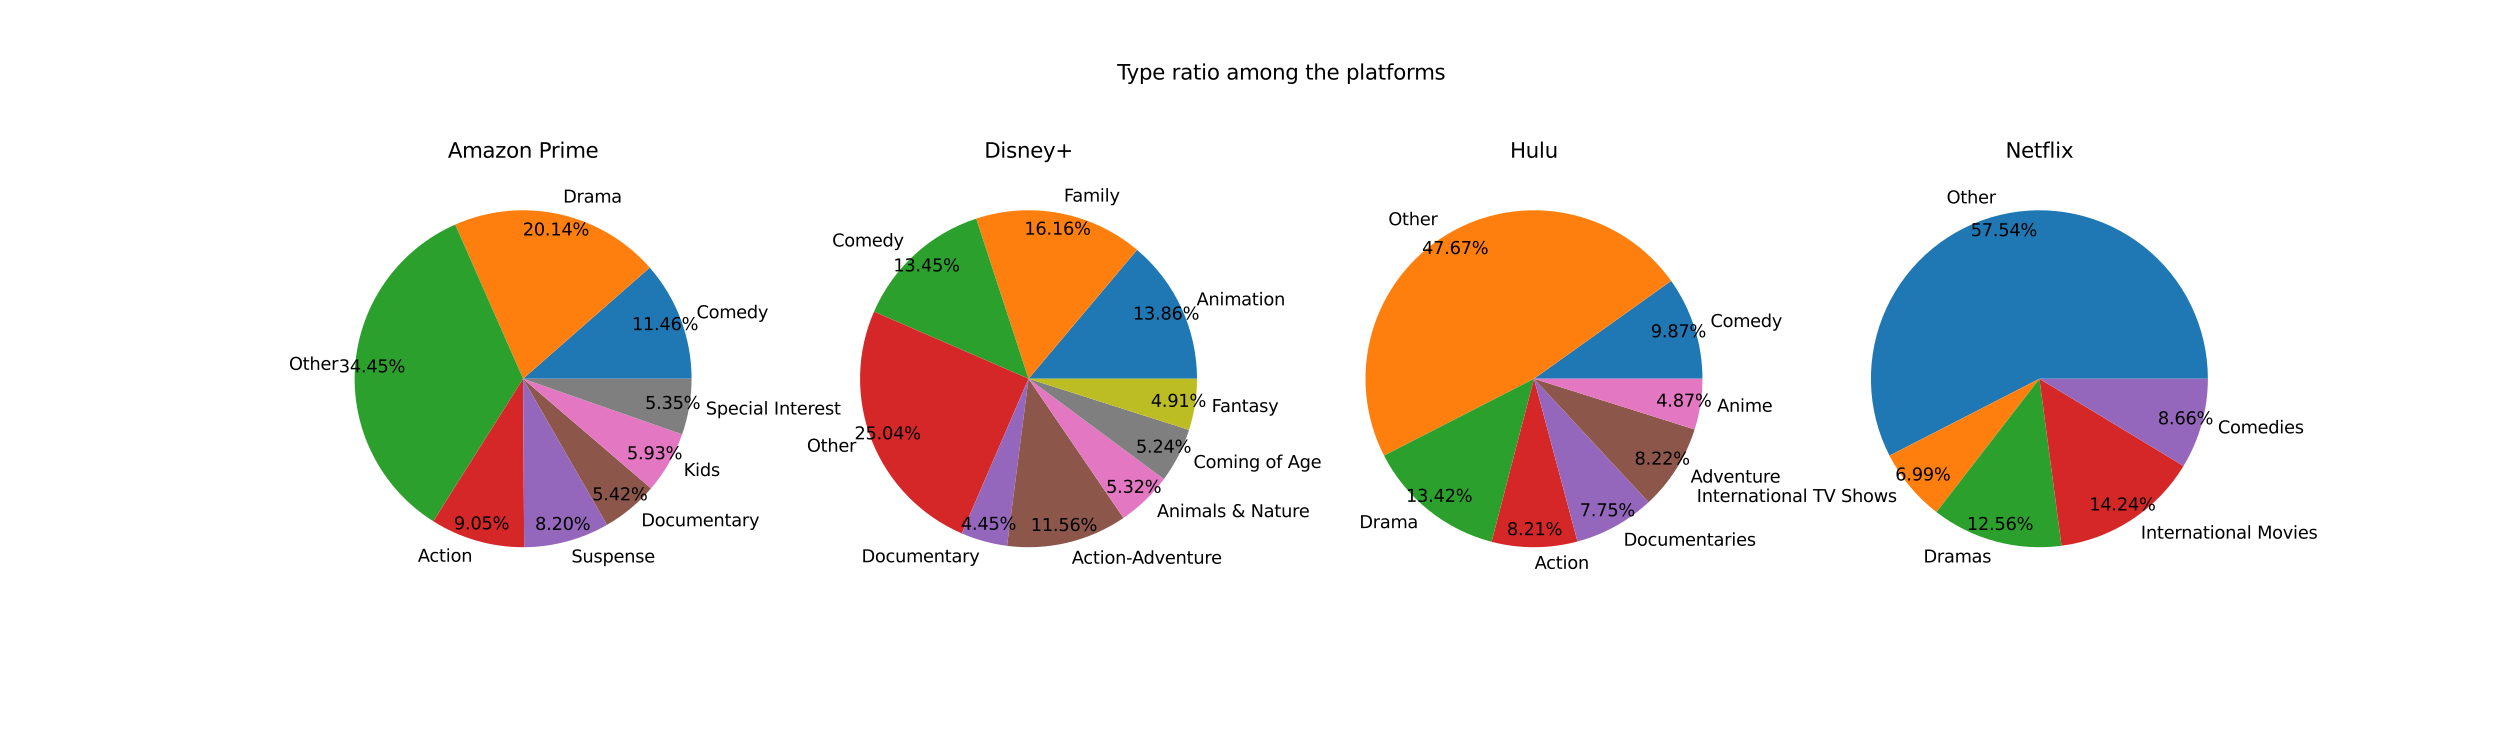 <?xml version="1.0" encoding="utf-8" standalone="no"?>
<!DOCTYPE svg PUBLIC "-//W3C//DTD SVG 1.1//EN"
  "http://www.w3.org/Graphics/SVG/1.1/DTD/svg11.dtd">
<svg height="432pt" version="1.1" viewBox="0 0 1440 432" width="1440pt" xmlns="http://www.w3.org/2000/svg" xmlns:xlink="http://www.w3.org/1999/xlink">
 <defs>
  <style type="text/css">*{stroke-linecap:butt;stroke-linejoin:round;}</style>
 </defs>
 <g id="figure_1">
  <g id="patch_1">
   <path d="M 0 432 
L 1440 432 
L 1440 0 
L 0 0 
z
" style="fill:#ffffff;"/>
  </g>
  <g id="axes_1">
   <g id="text_1">
    <!-- Type ratio among the platforms -->
    <g transform="translate(643.489 45.84)scale(0.12 -0.12)">
     <defs>
      <path d="M -19 4666 
L 3928 4666 
L 3928 4134 
L 2272 4134 
L 2272 0 
L 1638 0 
L 1638 4134 
L -19 4134 
L -19 4666 
z
" id="DejaVuSans-54" transform="scale(0.016)"/>
      <path d="M 2059 -325 
Q 1816 -950 1584 -1140 
Q 1353 -1331 966 -1331 
L 506 -1331 
L 506 -850 
L 844 -850 
Q 1081 -850 1212 -737 
Q 1344 -625 1503 -206 
L 1606 56 
L 191 3500 
L 800 3500 
L 1894 763 
L 2988 3500 
L 3597 3500 
L 2059 -325 
z
" id="DejaVuSans-79" transform="scale(0.016)"/>
      <path d="M 1159 525 
L 1159 -1331 
L 581 -1331 
L 581 3500 
L 1159 3500 
L 1159 2969 
Q 1341 3281 1617 3432 
Q 1894 3584 2278 3584 
Q 2916 3584 3314 3078 
Q 3713 2572 3713 1747 
Q 3713 922 3314 415 
Q 2916 -91 2278 -91 
Q 1894 -91 1617 61 
Q 1341 213 1159 525 
z
M 3116 1747 
Q 3116 2381 2855 2742 
Q 2594 3103 2138 3103 
Q 1681 3103 1420 2742 
Q 1159 2381 1159 1747 
Q 1159 1113 1420 752 
Q 1681 391 2138 391 
Q 2594 391 2855 752 
Q 3116 1113 3116 1747 
z
" id="DejaVuSans-70" transform="scale(0.016)"/>
      <path d="M 3597 1894 
L 3597 1613 
L 953 1613 
Q 991 1019 1311 708 
Q 1631 397 2203 397 
Q 2534 397 2845 478 
Q 3156 559 3463 722 
L 3463 178 
Q 3153 47 2828 -22 
Q 2503 -91 2169 -91 
Q 1331 -91 842 396 
Q 353 884 353 1716 
Q 353 2575 817 3079 
Q 1281 3584 2069 3584 
Q 2775 3584 3186 3129 
Q 3597 2675 3597 1894 
z
M 3022 2063 
Q 3016 2534 2758 2815 
Q 2500 3097 2075 3097 
Q 1594 3097 1305 2825 
Q 1016 2553 972 2059 
L 3022 2063 
z
" id="DejaVuSans-65" transform="scale(0.016)"/>
      <path id="DejaVuSans-20" transform="scale(0.016)"/>
      <path d="M 2631 2963 
Q 2534 3019 2420 3045 
Q 2306 3072 2169 3072 
Q 1681 3072 1420 2755 
Q 1159 2438 1159 1844 
L 1159 0 
L 581 0 
L 581 3500 
L 1159 3500 
L 1159 2956 
Q 1341 3275 1631 3429 
Q 1922 3584 2338 3584 
Q 2397 3584 2469 3576 
Q 2541 3569 2628 3553 
L 2631 2963 
z
" id="DejaVuSans-72" transform="scale(0.016)"/>
      <path d="M 2194 1759 
Q 1497 1759 1228 1600 
Q 959 1441 959 1056 
Q 959 750 1161 570 
Q 1363 391 1709 391 
Q 2188 391 2477 730 
Q 2766 1069 2766 1631 
L 2766 1759 
L 2194 1759 
z
M 3341 1997 
L 3341 0 
L 2766 0 
L 2766 531 
Q 2569 213 2275 61 
Q 1981 -91 1556 -91 
Q 1019 -91 701 211 
Q 384 513 384 1019 
Q 384 1609 779 1909 
Q 1175 2209 1959 2209 
L 2766 2209 
L 2766 2266 
Q 2766 2663 2505 2880 
Q 2244 3097 1772 3097 
Q 1472 3097 1187 3025 
Q 903 2953 641 2809 
L 641 3341 
Q 956 3463 1253 3523 
Q 1550 3584 1831 3584 
Q 2591 3584 2966 3190 
Q 3341 2797 3341 1997 
z
" id="DejaVuSans-61" transform="scale(0.016)"/>
      <path d="M 1172 4494 
L 1172 3500 
L 2356 3500 
L 2356 3053 
L 1172 3053 
L 1172 1153 
Q 1172 725 1289 603 
Q 1406 481 1766 481 
L 2356 481 
L 2356 0 
L 1766 0 
Q 1100 0 847 248 
Q 594 497 594 1153 
L 594 3053 
L 172 3053 
L 172 3500 
L 594 3500 
L 594 4494 
L 1172 4494 
z
" id="DejaVuSans-74" transform="scale(0.016)"/>
      <path d="M 603 3500 
L 1178 3500 
L 1178 0 
L 603 0 
L 603 3500 
z
M 603 4863 
L 1178 4863 
L 1178 4134 
L 603 4134 
L 603 4863 
z
" id="DejaVuSans-69" transform="scale(0.016)"/>
      <path d="M 1959 3097 
Q 1497 3097 1228 2736 
Q 959 2375 959 1747 
Q 959 1119 1226 758 
Q 1494 397 1959 397 
Q 2419 397 2687 759 
Q 2956 1122 2956 1747 
Q 2956 2369 2687 2733 
Q 2419 3097 1959 3097 
z
M 1959 3584 
Q 2709 3584 3137 3096 
Q 3566 2609 3566 1747 
Q 3566 888 3137 398 
Q 2709 -91 1959 -91 
Q 1206 -91 779 398 
Q 353 888 353 1747 
Q 353 2609 779 3096 
Q 1206 3584 1959 3584 
z
" id="DejaVuSans-6f" transform="scale(0.016)"/>
      <path d="M 3328 2828 
Q 3544 3216 3844 3400 
Q 4144 3584 4550 3584 
Q 5097 3584 5394 3201 
Q 5691 2819 5691 2113 
L 5691 0 
L 5113 0 
L 5113 2094 
Q 5113 2597 4934 2840 
Q 4756 3084 4391 3084 
Q 3944 3084 3684 2787 
Q 3425 2491 3425 1978 
L 3425 0 
L 2847 0 
L 2847 2094 
Q 2847 2600 2669 2842 
Q 2491 3084 2119 3084 
Q 1678 3084 1418 2786 
Q 1159 2488 1159 1978 
L 1159 0 
L 581 0 
L 581 3500 
L 1159 3500 
L 1159 2956 
Q 1356 3278 1631 3431 
Q 1906 3584 2284 3584 
Q 2666 3584 2933 3390 
Q 3200 3197 3328 2828 
z
" id="DejaVuSans-6d" transform="scale(0.016)"/>
      <path d="M 3513 2113 
L 3513 0 
L 2938 0 
L 2938 2094 
Q 2938 2591 2744 2837 
Q 2550 3084 2163 3084 
Q 1697 3084 1428 2787 
Q 1159 2491 1159 1978 
L 1159 0 
L 581 0 
L 581 3500 
L 1159 3500 
L 1159 2956 
Q 1366 3272 1645 3428 
Q 1925 3584 2291 3584 
Q 2894 3584 3203 3211 
Q 3513 2838 3513 2113 
z
" id="DejaVuSans-6e" transform="scale(0.016)"/>
      <path d="M 2906 1791 
Q 2906 2416 2648 2759 
Q 2391 3103 1925 3103 
Q 1463 3103 1205 2759 
Q 947 2416 947 1791 
Q 947 1169 1205 825 
Q 1463 481 1925 481 
Q 2391 481 2648 825 
Q 2906 1169 2906 1791 
z
M 3481 434 
Q 3481 -459 3084 -895 
Q 2688 -1331 1869 -1331 
Q 1566 -1331 1297 -1286 
Q 1028 -1241 775 -1147 
L 775 -588 
Q 1028 -725 1275 -790 
Q 1522 -856 1778 -856 
Q 2344 -856 2625 -561 
Q 2906 -266 2906 331 
L 2906 616 
Q 2728 306 2450 153 
Q 2172 0 1784 0 
Q 1141 0 747 490 
Q 353 981 353 1791 
Q 353 2603 747 3093 
Q 1141 3584 1784 3584 
Q 2172 3584 2450 3431 
Q 2728 3278 2906 2969 
L 2906 3500 
L 3481 3500 
L 3481 434 
z
" id="DejaVuSans-67" transform="scale(0.016)"/>
      <path d="M 3513 2113 
L 3513 0 
L 2938 0 
L 2938 2094 
Q 2938 2591 2744 2837 
Q 2550 3084 2163 3084 
Q 1697 3084 1428 2787 
Q 1159 2491 1159 1978 
L 1159 0 
L 581 0 
L 581 4863 
L 1159 4863 
L 1159 2956 
Q 1366 3272 1645 3428 
Q 1925 3584 2291 3584 
Q 2894 3584 3203 3211 
Q 3513 2838 3513 2113 
z
" id="DejaVuSans-68" transform="scale(0.016)"/>
      <path d="M 603 4863 
L 1178 4863 
L 1178 0 
L 603 0 
L 603 4863 
z
" id="DejaVuSans-6c" transform="scale(0.016)"/>
      <path d="M 2375 4863 
L 2375 4384 
L 1825 4384 
Q 1516 4384 1395 4259 
Q 1275 4134 1275 3809 
L 1275 3500 
L 2222 3500 
L 2222 3053 
L 1275 3053 
L 1275 0 
L 697 0 
L 697 3053 
L 147 3053 
L 147 3500 
L 697 3500 
L 697 3744 
Q 697 4328 969 4595 
Q 1241 4863 1831 4863 
L 2375 4863 
z
" id="DejaVuSans-66" transform="scale(0.016)"/>
      <path d="M 2834 3397 
L 2834 2853 
Q 2591 2978 2328 3040 
Q 2066 3103 1784 3103 
Q 1356 3103 1142 2972 
Q 928 2841 928 2578 
Q 928 2378 1081 2264 
Q 1234 2150 1697 2047 
L 1894 2003 
Q 2506 1872 2764 1633 
Q 3022 1394 3022 966 
Q 3022 478 2636 193 
Q 2250 -91 1575 -91 
Q 1294 -91 989 -36 
Q 684 19 347 128 
L 347 722 
Q 666 556 975 473 
Q 1284 391 1588 391 
Q 1994 391 2212 530 
Q 2431 669 2431 922 
Q 2431 1156 2273 1281 
Q 2116 1406 1581 1522 
L 1381 1569 
Q 847 1681 609 1914 
Q 372 2147 372 2553 
Q 372 3047 722 3315 
Q 1072 3584 1716 3584 
Q 2034 3584 2315 3537 
Q 2597 3491 2834 3397 
z
" id="DejaVuSans-73" transform="scale(0.016)"/>
     </defs>
     <use xlink:href="#DejaVuSans-54"/>
     <use x="45.459" xlink:href="#DejaVuSans-79"/>
     <use x="104.639" xlink:href="#DejaVuSans-70"/>
     <use x="168.115" xlink:href="#DejaVuSans-65"/>
     <use x="229.639" xlink:href="#DejaVuSans-20"/>
     <use x="261.426" xlink:href="#DejaVuSans-72"/>
     <use x="302.539" xlink:href="#DejaVuSans-61"/>
     <use x="363.818" xlink:href="#DejaVuSans-74"/>
     <use x="403.027" xlink:href="#DejaVuSans-69"/>
     <use x="430.811" xlink:href="#DejaVuSans-6f"/>
     <use x="491.992" xlink:href="#DejaVuSans-20"/>
     <use x="523.779" xlink:href="#DejaVuSans-61"/>
     <use x="585.059" xlink:href="#DejaVuSans-6d"/>
     <use x="682.471" xlink:href="#DejaVuSans-6f"/>
     <use x="743.652" xlink:href="#DejaVuSans-6e"/>
     <use x="807.031" xlink:href="#DejaVuSans-67"/>
     <use x="870.508" xlink:href="#DejaVuSans-20"/>
     <use x="902.295" xlink:href="#DejaVuSans-74"/>
     <use x="941.504" xlink:href="#DejaVuSans-68"/>
     <use x="1004.883" xlink:href="#DejaVuSans-65"/>
     <use x="1066.406" xlink:href="#DejaVuSans-20"/>
     <use x="1098.193" xlink:href="#DejaVuSans-70"/>
     <use x="1161.67" xlink:href="#DejaVuSans-6c"/>
     <use x="1189.453" xlink:href="#DejaVuSans-61"/>
     <use x="1250.732" xlink:href="#DejaVuSans-74"/>
     <use x="1289.941" xlink:href="#DejaVuSans-66"/>
     <use x="1325.146" xlink:href="#DejaVuSans-6f"/>
     <use x="1386.328" xlink:href="#DejaVuSans-72"/>
     <use x="1425.691" xlink:href="#DejaVuSans-6d"/>
     <use x="1523.104" xlink:href="#DejaVuSans-73"/>
    </g>
   </g>
  </g>
  <g id="axes_2">
   <g id="patch_2">
    <path d="M 398.348 218.16 
C 398.348 206.478 396.238 194.892 392.121 183.959 
C 388.005 173.027 381.947 162.927 374.241 154.147 
L 301.304 218.16 
L 398.348 218.16 
z
" style="fill:#1f77b4;"/>
   </g>
   <g id="patch_3">
    <path d="M 374.241 154.147 
C 360.631 138.639 342.423 127.869 322.277 123.41 
C 302.13 118.951 281.078 121.031 262.194 129.347 
L 301.304 218.16 
L 374.241 154.147 
z
" style="fill:#ff7f0e;"/>
   </g>
   <g id="patch_4">
    <path d="M 262.194 129.347 
C 246.078 136.444 232.194 147.795 222.035 162.179 
C 211.877 176.563 205.823 193.445 204.525 211.006 
C 203.227 228.568 206.733 246.156 214.666 261.877 
C 222.599 277.599 234.663 290.868 249.561 300.258 
L 301.304 218.16 
L 262.194 129.347 
z
" style="fill:#2ca02c;"/>
   </g>
   <g id="patch_5">
    <path d="M 249.561 300.258 
C 257.355 305.17 265.808 308.947 274.667 311.476 
C 283.526 314.005 292.7 315.259 301.912 315.202 
L 301.304 218.16 
L 249.561 300.258 
z
" style="fill:#d62728;"/>
   </g>
   <g id="patch_6">
    <path d="M 301.912 315.202 
C 310.255 315.149 318.556 314.021 326.61 311.846 
C 334.664 309.67 342.404 306.465 349.639 302.31 
L 301.304 218.16 
L 301.912 315.202 
z
" style="fill:#9467bd;"/>
   </g>
   <g id="patch_7">
    <path d="M 349.639 302.31 
C 354.421 299.563 358.96 296.414 363.207 292.896 
C 367.455 289.378 371.394 285.504 374.983 281.317 
L 301.304 218.16 
L 349.639 302.31 
z
" style="fill:#8c564b;"/>
   </g>
   <g id="patch_8">
    <path d="M 374.983 281.317 
C 378.906 276.742 382.393 271.811 385.401 266.588 
C 388.408 261.365 390.922 255.874 392.911 250.185 
L 301.304 218.16 
L 374.983 281.317 
z
" style="fill:#e377c2;"/>
   </g>
   <g id="patch_9">
    <path d="M 392.911 250.185 
C 394.707 245.047 396.068 239.768 396.979 234.402 
C 397.89 229.036 398.348 223.603 398.348 218.16 
L 301.304 218.16 
L 392.911 250.185 
z
" style="fill:#7f7f7f;"/>
   </g>
   <g id="matplotlib.axis_1"/>
   <g id="matplotlib.axis_2"/>
   <g id="text_2">
    <!-- Comedy -->
    <g transform="translate(401.203 183.299)scale(0.1 -0.1)">
     <defs>
      <path d="M 4122 4306 
L 4122 3641 
Q 3803 3938 3442 4084 
Q 3081 4231 2675 4231 
Q 1875 4231 1450 3742 
Q 1025 3253 1025 2328 
Q 1025 1406 1450 917 
Q 1875 428 2675 428 
Q 3081 428 3442 575 
Q 3803 722 4122 1019 
L 4122 359 
Q 3791 134 3420 21 
Q 3050 -91 2638 -91 
Q 1578 -91 968 557 
Q 359 1206 359 2328 
Q 359 3453 968 4101 
Q 1578 4750 2638 4750 
Q 3056 4750 3426 4639 
Q 3797 4528 4122 4306 
z
" id="DejaVuSans-43" transform="scale(0.016)"/>
      <path d="M 2906 2969 
L 2906 4863 
L 3481 4863 
L 3481 0 
L 2906 0 
L 2906 525 
Q 2725 213 2448 61 
Q 2172 -91 1784 -91 
Q 1150 -91 751 415 
Q 353 922 353 1747 
Q 353 2572 751 3078 
Q 1150 3584 1784 3584 
Q 2172 3584 2448 3432 
Q 2725 3281 2906 2969 
z
M 947 1747 
Q 947 1113 1208 752 
Q 1469 391 1925 391 
Q 2381 391 2643 752 
Q 2906 1113 2906 1747 
Q 2906 2381 2643 2742 
Q 2381 3103 1925 3103 
Q 1469 3103 1208 2742 
Q 947 2381 947 1747 
z
" id="DejaVuSans-64" transform="scale(0.016)"/>
     </defs>
     <use xlink:href="#DejaVuSans-43"/>
     <use x="69.824" xlink:href="#DejaVuSans-6f"/>
     <use x="131.006" xlink:href="#DejaVuSans-6d"/>
     <use x="228.418" xlink:href="#DejaVuSans-65"/>
     <use x="289.941" xlink:href="#DejaVuSans-64"/>
     <use x="353.418" xlink:href="#DejaVuSans-79"/>
    </g>
   </g>
   <g id="text_3">
    <!-- 11.46% -->
    <g transform="translate(363.975 190.139)scale(0.1 -0.1)">
     <defs>
      <path d="M 794 531 
L 1825 531 
L 1825 4091 
L 703 3866 
L 703 4441 
L 1819 4666 
L 2450 4666 
L 2450 531 
L 3481 531 
L 3481 0 
L 794 0 
L 794 531 
z
" id="DejaVuSans-31" transform="scale(0.016)"/>
      <path d="M 684 794 
L 1344 794 
L 1344 0 
L 684 0 
L 684 794 
z
" id="DejaVuSans-2e" transform="scale(0.016)"/>
      <path d="M 2419 4116 
L 825 1625 
L 2419 1625 
L 2419 4116 
z
M 2253 4666 
L 3047 4666 
L 3047 1625 
L 3713 1625 
L 3713 1100 
L 3047 1100 
L 3047 0 
L 2419 0 
L 2419 1100 
L 313 1100 
L 313 1709 
L 2253 4666 
z
" id="DejaVuSans-34" transform="scale(0.016)"/>
      <path d="M 2113 2584 
Q 1688 2584 1439 2293 
Q 1191 2003 1191 1497 
Q 1191 994 1439 701 
Q 1688 409 2113 409 
Q 2538 409 2786 701 
Q 3034 994 3034 1497 
Q 3034 2003 2786 2293 
Q 2538 2584 2113 2584 
z
M 3366 4563 
L 3366 3988 
Q 3128 4100 2886 4159 
Q 2644 4219 2406 4219 
Q 1781 4219 1451 3797 
Q 1122 3375 1075 2522 
Q 1259 2794 1537 2939 
Q 1816 3084 2150 3084 
Q 2853 3084 3261 2657 
Q 3669 2231 3669 1497 
Q 3669 778 3244 343 
Q 2819 -91 2113 -91 
Q 1303 -91 875 529 
Q 447 1150 447 2328 
Q 447 3434 972 4092 
Q 1497 4750 2381 4750 
Q 2619 4750 2861 4703 
Q 3103 4656 3366 4563 
z
" id="DejaVuSans-36" transform="scale(0.016)"/>
      <path d="M 4653 2053 
Q 4381 2053 4226 1822 
Q 4072 1591 4072 1178 
Q 4072 772 4226 539 
Q 4381 306 4653 306 
Q 4919 306 5073 539 
Q 5228 772 5228 1178 
Q 5228 1588 5073 1820 
Q 4919 2053 4653 2053 
z
M 4653 2450 
Q 5147 2450 5437 2106 
Q 5728 1763 5728 1178 
Q 5728 594 5436 251 
Q 5144 -91 4653 -91 
Q 4153 -91 3862 251 
Q 3572 594 3572 1178 
Q 3572 1766 3864 2108 
Q 4156 2450 4653 2450 
z
M 1428 4353 
Q 1159 4353 1004 4120 
Q 850 3888 850 3481 
Q 850 3069 1003 2837 
Q 1156 2606 1428 2606 
Q 1700 2606 1854 2837 
Q 2009 3069 2009 3481 
Q 2009 3884 1853 4118 
Q 1697 4353 1428 4353 
z
M 4250 4750 
L 4750 4750 
L 1831 -91 
L 1331 -91 
L 4250 4750 
z
M 1428 4750 
Q 1922 4750 2215 4408 
Q 2509 4066 2509 3481 
Q 2509 2891 2217 2550 
Q 1925 2209 1428 2209 
Q 931 2209 642 2551 
Q 353 2894 353 3481 
Q 353 4063 643 4406 
Q 934 4750 1428 4750 
z
" id="DejaVuSans-25" transform="scale(0.016)"/>
     </defs>
     <use xlink:href="#DejaVuSans-31"/>
     <use x="63.623" xlink:href="#DejaVuSans-31"/>
     <use x="127.246" xlink:href="#DejaVuSans-2e"/>
     <use x="159.033" xlink:href="#DejaVuSans-34"/>
     <use x="222.656" xlink:href="#DejaVuSans-36"/>
     <use x="286.279" xlink:href="#DejaVuSans-25"/>
    </g>
   </g>
   <g id="text_4">
    <!-- Drama -->
    <g transform="translate(324.374 116.694)scale(0.1 -0.1)">
     <defs>
      <path d="M 1259 4147 
L 1259 519 
L 2022 519 
Q 2988 519 3436 956 
Q 3884 1394 3884 2338 
Q 3884 3275 3436 3711 
Q 2988 4147 2022 4147 
L 1259 4147 
z
M 628 4666 
L 1925 4666 
Q 3281 4666 3915 4102 
Q 4550 3538 4550 2338 
Q 4550 1131 3912 565 
Q 3275 0 1925 0 
L 628 0 
L 628 4666 
z
" id="DejaVuSans-44" transform="scale(0.016)"/>
     </defs>
     <use xlink:href="#DejaVuSans-44"/>
     <use x="77.002" xlink:href="#DejaVuSans-72"/>
     <use x="118.115" xlink:href="#DejaVuSans-61"/>
     <use x="179.395" xlink:href="#DejaVuSans-6d"/>
     <use x="276.807" xlink:href="#DejaVuSans-61"/>
    </g>
   </g>
   <g id="text_5">
    <!-- 20.14% -->
    <g transform="translate(301.114 135.644)scale(0.1 -0.1)">
     <defs>
      <path d="M 1228 531 
L 3431 531 
L 3431 0 
L 469 0 
L 469 531 
Q 828 903 1448 1529 
Q 2069 2156 2228 2338 
Q 2531 2678 2651 2914 
Q 2772 3150 2772 3378 
Q 2772 3750 2511 3984 
Q 2250 4219 1831 4219 
Q 1534 4219 1204 4116 
Q 875 4013 500 3803 
L 500 4441 
Q 881 4594 1212 4672 
Q 1544 4750 1819 4750 
Q 2544 4750 2975 4387 
Q 3406 4025 3406 3419 
Q 3406 3131 3298 2873 
Q 3191 2616 2906 2266 
Q 2828 2175 2409 1742 
Q 1991 1309 1228 531 
z
" id="DejaVuSans-32" transform="scale(0.016)"/>
      <path d="M 2034 4250 
Q 1547 4250 1301 3770 
Q 1056 3291 1056 2328 
Q 1056 1369 1301 889 
Q 1547 409 2034 409 
Q 2525 409 2770 889 
Q 3016 1369 3016 2328 
Q 3016 3291 2770 3770 
Q 2525 4250 2034 4250 
z
M 2034 4750 
Q 2819 4750 3233 4129 
Q 3647 3509 3647 2328 
Q 3647 1150 3233 529 
Q 2819 -91 2034 -91 
Q 1250 -91 836 529 
Q 422 1150 422 2328 
Q 422 3509 836 4129 
Q 1250 4750 2034 4750 
z
" id="DejaVuSans-30" transform="scale(0.016)"/>
     </defs>
     <use xlink:href="#DejaVuSans-32"/>
     <use x="63.623" xlink:href="#DejaVuSans-30"/>
     <use x="127.246" xlink:href="#DejaVuSans-2e"/>
     <use x="159.033" xlink:href="#DejaVuSans-31"/>
     <use x="222.656" xlink:href="#DejaVuSans-34"/>
     <use x="286.279" xlink:href="#DejaVuSans-25"/>
    </g>
   </g>
   <g id="text_6">
    <!-- Other -->
    <g transform="translate(166.453 213.05)scale(0.1 -0.1)">
     <defs>
      <path d="M 2522 4238 
Q 1834 4238 1429 3725 
Q 1025 3213 1025 2328 
Q 1025 1447 1429 934 
Q 1834 422 2522 422 
Q 3209 422 3611 934 
Q 4013 1447 4013 2328 
Q 4013 3213 3611 3725 
Q 3209 4238 2522 4238 
z
M 2522 4750 
Q 3503 4750 4090 4092 
Q 4678 3434 4678 2328 
Q 4678 1225 4090 567 
Q 3503 -91 2522 -91 
Q 1538 -91 948 565 
Q 359 1222 359 2328 
Q 359 3434 948 4092 
Q 1538 4750 2522 4750 
z
" id="DejaVuSans-4f" transform="scale(0.016)"/>
     </defs>
     <use xlink:href="#DejaVuSans-4f"/>
     <use x="78.711" xlink:href="#DejaVuSans-74"/>
     <use x="117.92" xlink:href="#DejaVuSans-68"/>
     <use x="181.299" xlink:href="#DejaVuSans-65"/>
     <use x="242.822" xlink:href="#DejaVuSans-72"/>
    </g>
   </g>
   <g id="text_7">
    <!-- 34.45% -->
    <g transform="translate(195.138 214.481)scale(0.1 -0.1)">
     <defs>
      <path d="M 2597 2516 
Q 3050 2419 3304 2112 
Q 3559 1806 3559 1356 
Q 3559 666 3084 287 
Q 2609 -91 1734 -91 
Q 1441 -91 1130 -33 
Q 819 25 488 141 
L 488 750 
Q 750 597 1062 519 
Q 1375 441 1716 441 
Q 2309 441 2620 675 
Q 2931 909 2931 1356 
Q 2931 1769 2642 2001 
Q 2353 2234 1838 2234 
L 1294 2234 
L 1294 2753 
L 1863 2753 
Q 2328 2753 2575 2939 
Q 2822 3125 2822 3475 
Q 2822 3834 2567 4026 
Q 2313 4219 1838 4219 
Q 1578 4219 1281 4162 
Q 984 4106 628 3988 
L 628 4550 
Q 988 4650 1302 4700 
Q 1616 4750 1894 4750 
Q 2613 4750 3031 4423 
Q 3450 4097 3450 3541 
Q 3450 3153 3228 2886 
Q 3006 2619 2597 2516 
z
" id="DejaVuSans-33" transform="scale(0.016)"/>
      <path d="M 691 4666 
L 3169 4666 
L 3169 4134 
L 1269 4134 
L 1269 2991 
Q 1406 3038 1543 3061 
Q 1681 3084 1819 3084 
Q 2600 3084 3056 2656 
Q 3513 2228 3513 1497 
Q 3513 744 3044 326 
Q 2575 -91 1722 -91 
Q 1428 -91 1123 -41 
Q 819 9 494 109 
L 494 744 
Q 775 591 1075 516 
Q 1375 441 1709 441 
Q 2250 441 2565 725 
Q 2881 1009 2881 1497 
Q 2881 1984 2565 2268 
Q 2250 2553 1709 2553 
Q 1456 2553 1204 2497 
Q 953 2441 691 2322 
L 691 4666 
z
" id="DejaVuSans-35" transform="scale(0.016)"/>
     </defs>
     <use xlink:href="#DejaVuSans-33"/>
     <use x="63.623" xlink:href="#DejaVuSans-34"/>
     <use x="127.246" xlink:href="#DejaVuSans-2e"/>
     <use x="159.033" xlink:href="#DejaVuSans-34"/>
     <use x="222.656" xlink:href="#DejaVuSans-35"/>
     <use x="286.279" xlink:href="#DejaVuSans-25"/>
    </g>
   </g>
   <g id="text_8">
    <!-- Action -->
    <g transform="translate(240.685 323.567)scale(0.1 -0.1)">
     <defs>
      <path d="M 2188 4044 
L 1331 1722 
L 3047 1722 
L 2188 4044 
z
M 1831 4666 
L 2547 4666 
L 4325 0 
L 3669 0 
L 3244 1197 
L 1141 1197 
L 716 0 
L 50 0 
L 1831 4666 
z
" id="DejaVuSans-41" transform="scale(0.016)"/>
      <path d="M 3122 3366 
L 3122 2828 
Q 2878 2963 2633 3030 
Q 2388 3097 2138 3097 
Q 1578 3097 1268 2742 
Q 959 2388 959 1747 
Q 959 1106 1268 751 
Q 1578 397 2138 397 
Q 2388 397 2633 464 
Q 2878 531 3122 666 
L 3122 134 
Q 2881 22 2623 -34 
Q 2366 -91 2075 -91 
Q 1284 -91 818 406 
Q 353 903 353 1747 
Q 353 2603 823 3093 
Q 1294 3584 2113 3584 
Q 2378 3584 2631 3529 
Q 2884 3475 3122 3366 
z
" id="DejaVuSans-63" transform="scale(0.016)"/>
     </defs>
     <use xlink:href="#DejaVuSans-41"/>
     <use x="66.658" xlink:href="#DejaVuSans-63"/>
     <use x="121.639" xlink:href="#DejaVuSans-74"/>
     <use x="160.848" xlink:href="#DejaVuSans-69"/>
     <use x="188.631" xlink:href="#DejaVuSans-6f"/>
     <use x="249.812" xlink:href="#DejaVuSans-6e"/>
    </g>
   </g>
   <g id="text_9">
    <!-- 9.05% -->
    <g transform="translate(261.447 304.904)scale(0.1 -0.1)">
     <defs>
      <path d="M 703 97 
L 703 672 
Q 941 559 1184 500 
Q 1428 441 1663 441 
Q 2288 441 2617 861 
Q 2947 1281 2994 2138 
Q 2813 1869 2534 1725 
Q 2256 1581 1919 1581 
Q 1219 1581 811 2004 
Q 403 2428 403 3163 
Q 403 3881 828 4315 
Q 1253 4750 1959 4750 
Q 2769 4750 3195 4129 
Q 3622 3509 3622 2328 
Q 3622 1225 3098 567 
Q 2575 -91 1691 -91 
Q 1453 -91 1209 -44 
Q 966 3 703 97 
z
M 1959 2075 
Q 2384 2075 2632 2365 
Q 2881 2656 2881 3163 
Q 2881 3666 2632 3958 
Q 2384 4250 1959 4250 
Q 1534 4250 1286 3958 
Q 1038 3666 1038 3163 
Q 1038 2656 1286 2365 
Q 1534 2075 1959 2075 
z
" id="DejaVuSans-39" transform="scale(0.016)"/>
     </defs>
     <use xlink:href="#DejaVuSans-39"/>
     <use x="63.623" xlink:href="#DejaVuSans-2e"/>
     <use x="95.41" xlink:href="#DejaVuSans-30"/>
     <use x="159.033" xlink:href="#DejaVuSans-35"/>
     <use x="222.656" xlink:href="#DejaVuSans-25"/>
    </g>
   </g>
   <g id="text_10">
    <!-- Suspense -->
    <g transform="translate(329.141 323.974)scale(0.1 -0.1)">
     <defs>
      <path d="M 3425 4513 
L 3425 3897 
Q 3066 4069 2747 4153 
Q 2428 4238 2131 4238 
Q 1616 4238 1336 4038 
Q 1056 3838 1056 3469 
Q 1056 3159 1242 3001 
Q 1428 2844 1947 2747 
L 2328 2669 
Q 3034 2534 3370 2195 
Q 3706 1856 3706 1288 
Q 3706 609 3251 259 
Q 2797 -91 1919 -91 
Q 1588 -91 1214 -16 
Q 841 59 441 206 
L 441 856 
Q 825 641 1194 531 
Q 1563 422 1919 422 
Q 2459 422 2753 634 
Q 3047 847 3047 1241 
Q 3047 1584 2836 1778 
Q 2625 1972 2144 2069 
L 1759 2144 
Q 1053 2284 737 2584 
Q 422 2884 422 3419 
Q 422 4038 858 4394 
Q 1294 4750 2059 4750 
Q 2388 4750 2728 4690 
Q 3069 4631 3425 4513 
z
" id="DejaVuSans-53" transform="scale(0.016)"/>
      <path d="M 544 1381 
L 544 3500 
L 1119 3500 
L 1119 1403 
Q 1119 906 1312 657 
Q 1506 409 1894 409 
Q 2359 409 2629 706 
Q 2900 1003 2900 1516 
L 2900 3500 
L 3475 3500 
L 3475 0 
L 2900 0 
L 2900 538 
Q 2691 219 2414 64 
Q 2138 -91 1772 -91 
Q 1169 -91 856 284 
Q 544 659 544 1381 
z
M 1991 3584 
L 1991 3584 
z
" id="DejaVuSans-75" transform="scale(0.016)"/>
     </defs>
     <use xlink:href="#DejaVuSans-53"/>
     <use x="63.477" xlink:href="#DejaVuSans-75"/>
     <use x="126.855" xlink:href="#DejaVuSans-73"/>
     <use x="178.955" xlink:href="#DejaVuSans-70"/>
     <use x="242.432" xlink:href="#DejaVuSans-65"/>
     <use x="303.955" xlink:href="#DejaVuSans-6e"/>
     <use x="367.334" xlink:href="#DejaVuSans-73"/>
     <use x="419.434" xlink:href="#DejaVuSans-65"/>
    </g>
   </g>
   <g id="text_11">
    <!-- 8.20% -->
    <g transform="translate(308.196 305.237)scale(0.1 -0.1)">
     <defs>
      <path d="M 2034 2216 
Q 1584 2216 1326 1975 
Q 1069 1734 1069 1313 
Q 1069 891 1326 650 
Q 1584 409 2034 409 
Q 2484 409 2743 651 
Q 3003 894 3003 1313 
Q 3003 1734 2745 1975 
Q 2488 2216 2034 2216 
z
M 1403 2484 
Q 997 2584 770 2862 
Q 544 3141 544 3541 
Q 544 4100 942 4425 
Q 1341 4750 2034 4750 
Q 2731 4750 3128 4425 
Q 3525 4100 3525 3541 
Q 3525 3141 3298 2862 
Q 3072 2584 2669 2484 
Q 3125 2378 3379 2068 
Q 3634 1759 3634 1313 
Q 3634 634 3220 271 
Q 2806 -91 2034 -91 
Q 1263 -91 848 271 
Q 434 634 434 1313 
Q 434 1759 690 2068 
Q 947 2378 1403 2484 
z
M 1172 3481 
Q 1172 3119 1398 2916 
Q 1625 2713 2034 2713 
Q 2441 2713 2670 2916 
Q 2900 3119 2900 3481 
Q 2900 3844 2670 4047 
Q 2441 4250 2034 4250 
Q 1625 4250 1398 4047 
Q 1172 3844 1172 3481 
z
" id="DejaVuSans-38" transform="scale(0.016)"/>
     </defs>
     <use xlink:href="#DejaVuSans-38"/>
     <use x="63.623" xlink:href="#DejaVuSans-2e"/>
     <use x="95.41" xlink:href="#DejaVuSans-32"/>
     <use x="159.033" xlink:href="#DejaVuSans-30"/>
     <use x="222.656" xlink:href="#DejaVuSans-25"/>
    </g>
   </g>
   <g id="text_12">
    <!-- Documentary -->
    <g transform="translate(369.398 303.129)scale(0.1 -0.1)">
     <use xlink:href="#DejaVuSans-44"/>
     <use x="77.002" xlink:href="#DejaVuSans-6f"/>
     <use x="138.184" xlink:href="#DejaVuSans-63"/>
     <use x="193.164" xlink:href="#DejaVuSans-75"/>
     <use x="256.543" xlink:href="#DejaVuSans-6d"/>
     <use x="353.955" xlink:href="#DejaVuSans-65"/>
     <use x="415.479" xlink:href="#DejaVuSans-6e"/>
     <use x="478.857" xlink:href="#DejaVuSans-74"/>
     <use x="518.066" xlink:href="#DejaVuSans-61"/>
     <use x="579.346" xlink:href="#DejaVuSans-72"/>
     <use x="620.459" xlink:href="#DejaVuSans-79"/>
    </g>
   </g>
   <g id="text_13">
    <!-- 5.42% -->
    <g transform="translate(341.133 288.182)scale(0.1 -0.1)">
     <use xlink:href="#DejaVuSans-35"/>
     <use x="63.623" xlink:href="#DejaVuSans-2e"/>
     <use x="95.41" xlink:href="#DejaVuSans-34"/>
     <use x="159.033" xlink:href="#DejaVuSans-32"/>
     <use x="222.656" xlink:href="#DejaVuSans-25"/>
    </g>
   </g>
   <g id="text_14">
    <!-- Kids -->
    <g transform="translate(393.81 274.19)scale(0.1 -0.1)">
     <defs>
      <path d="M 628 4666 
L 1259 4666 
L 1259 2694 
L 3353 4666 
L 4166 4666 
L 1850 2491 
L 4331 0 
L 3500 0 
L 1259 2247 
L 1259 0 
L 628 0 
L 628 4666 
z
" id="DejaVuSans-4b" transform="scale(0.016)"/>
     </defs>
     <use xlink:href="#DejaVuSans-4b"/>
     <use x="65.576" xlink:href="#DejaVuSans-69"/>
     <use x="93.359" xlink:href="#DejaVuSans-64"/>
     <use x="156.836" xlink:href="#DejaVuSans-73"/>
    </g>
   </g>
   <g id="text_15">
    <!-- 5.93% -->
    <g transform="translate(361.107 264.505)scale(0.1 -0.1)">
     <use xlink:href="#DejaVuSans-35"/>
     <use x="63.623" xlink:href="#DejaVuSans-2e"/>
     <use x="95.41" xlink:href="#DejaVuSans-39"/>
     <use x="159.033" xlink:href="#DejaVuSans-33"/>
     <use x="222.656" xlink:href="#DejaVuSans-25"/>
    </g>
   </g>
   <g id="text_16">
    <!-- Special Interest -->
    <g transform="translate(406.547 238.785)scale(0.1 -0.1)">
     <defs>
      <path d="M 628 4666 
L 1259 4666 
L 1259 0 
L 628 0 
L 628 4666 
z
" id="DejaVuSans-49" transform="scale(0.016)"/>
     </defs>
     <use xlink:href="#DejaVuSans-53"/>
     <use x="63.477" xlink:href="#DejaVuSans-70"/>
     <use x="126.953" xlink:href="#DejaVuSans-65"/>
     <use x="188.477" xlink:href="#DejaVuSans-63"/>
     <use x="243.457" xlink:href="#DejaVuSans-69"/>
     <use x="271.24" xlink:href="#DejaVuSans-61"/>
     <use x="332.52" xlink:href="#DejaVuSans-6c"/>
     <use x="360.303" xlink:href="#DejaVuSans-20"/>
     <use x="392.09" xlink:href="#DejaVuSans-49"/>
     <use x="421.582" xlink:href="#DejaVuSans-6e"/>
     <use x="484.961" xlink:href="#DejaVuSans-74"/>
     <use x="524.17" xlink:href="#DejaVuSans-65"/>
     <use x="585.693" xlink:href="#DejaVuSans-72"/>
     <use x="624.557" xlink:href="#DejaVuSans-65"/>
     <use x="686.08" xlink:href="#DejaVuSans-73"/>
     <use x="738.18" xlink:href="#DejaVuSans-74"/>
    </g>
   </g>
   <g id="text_17">
    <!-- 5.35% -->
    <g transform="translate(371.528 235.537)scale(0.1 -0.1)">
     <use xlink:href="#DejaVuSans-35"/>
     <use x="63.623" xlink:href="#DejaVuSans-2e"/>
     <use x="95.41" xlink:href="#DejaVuSans-33"/>
     <use x="159.033" xlink:href="#DejaVuSans-35"/>
     <use x="222.656" xlink:href="#DejaVuSans-25"/>
    </g>
   </g>
   <g id="text_18">
    <!-- Amazon Prime -->
    <g transform="translate(257.967 90.856)scale(0.12 -0.12)">
     <defs>
      <path d="M 353 3500 
L 3084 3500 
L 3084 2975 
L 922 459 
L 3084 459 
L 3084 0 
L 275 0 
L 275 525 
L 2438 3041 
L 353 3041 
L 353 3500 
z
" id="DejaVuSans-7a" transform="scale(0.016)"/>
      <path d="M 1259 4147 
L 1259 2394 
L 2053 2394 
Q 2494 2394 2734 2622 
Q 2975 2850 2975 3272 
Q 2975 3691 2734 3919 
Q 2494 4147 2053 4147 
L 1259 4147 
z
M 628 4666 
L 2053 4666 
Q 2838 4666 3239 4311 
Q 3641 3956 3641 3272 
Q 3641 2581 3239 2228 
Q 2838 1875 2053 1875 
L 1259 1875 
L 1259 0 
L 628 0 
L 628 4666 
z
" id="DejaVuSans-50" transform="scale(0.016)"/>
     </defs>
     <use xlink:href="#DejaVuSans-41"/>
     <use x="68.408" xlink:href="#DejaVuSans-6d"/>
     <use x="165.82" xlink:href="#DejaVuSans-61"/>
     <use x="227.1" xlink:href="#DejaVuSans-7a"/>
     <use x="279.59" xlink:href="#DejaVuSans-6f"/>
     <use x="340.771" xlink:href="#DejaVuSans-6e"/>
     <use x="404.15" xlink:href="#DejaVuSans-20"/>
     <use x="435.938" xlink:href="#DejaVuSans-50"/>
     <use x="494.49" xlink:href="#DejaVuSans-72"/>
     <use x="535.604" xlink:href="#DejaVuSans-69"/>
     <use x="563.387" xlink:href="#DejaVuSans-6d"/>
     <use x="660.799" xlink:href="#DejaVuSans-65"/>
    </g>
   </g>
  </g>
  <g id="axes_3">
   <g id="patch_10">
    <path d="M 689.478 218.16 
C 689.478 204.018 686.387 190.045 680.421 177.222 
C 674.455 164.4 665.757 153.035 654.939 143.926 
L 592.435 218.16 
L 689.478 218.16 
z
" style="fill:#1f77b4;"/>
   </g>
   <g id="patch_11">
    <path d="M 654.939 143.926 
C 642.307 133.29 627.166 126.052 610.956 122.9 
C 594.745 119.749 577.996 120.786 562.298 125.914 
L 592.435 218.16 
L 654.939 143.926 
z
" style="fill:#ff7f0e;"/>
   </g>
   <g id="patch_12">
    <path d="M 562.298 125.914 
C 549.255 130.176 537.263 137.155 527.115 146.391 
C 516.967 155.628 508.892 166.912 503.425 179.498 
L 592.435 218.16 
L 562.298 125.914 
z
" style="fill:#2ca02c;"/>
   </g>
   <g id="patch_13">
    <path d="M 503.425 179.498 
C 498.34 191.204 495.615 203.8 495.404 216.562 
C 495.194 229.323 497.504 242.002 502.2 253.87 
C 506.897 265.737 513.889 276.563 522.775 285.725 
C 531.661 294.886 542.268 302.206 553.987 307.262 
L 592.435 218.16 
L 503.425 179.498 
z
" style="fill:#d62728;"/>
   </g>
   <g id="patch_14">
    <path d="M 553.987 307.262 
C 558.141 309.055 562.415 310.555 566.779 311.751 
C 571.142 312.947 575.584 313.836 580.071 314.413 
L 592.435 218.16 
L 553.987 307.262 
z
" style="fill:#9467bd;"/>
   </g>
   <g id="patch_15">
    <path d="M 580.071 314.413 
C 591.755 315.913 603.615 315.274 615.07 312.527 
C 626.525 309.779 637.385 304.968 647.117 298.331 
L 592.435 218.16 
L 580.071 314.413 
z
" style="fill:#8c564b;"/>
   </g>
   <g id="patch_16">
    <path d="M 647.117 298.331 
C 651.585 295.283 655.791 291.866 659.691 288.118 
C 663.59 284.369 667.169 280.3 670.391 275.955 
L 592.435 218.16 
L 647.117 298.331 
z
" style="fill:#e377c2;"/>
   </g>
   <g id="patch_17">
    <path d="M 670.391 275.955 
C 673.566 271.672 676.383 267.136 678.812 262.39 
C 681.242 257.645 683.277 252.708 684.896 247.629 
L 592.435 218.16 
L 670.391 275.955 
z
" style="fill:#7f7f7f;"/>
   </g>
   <g id="patch_18">
    <path d="M 684.896 247.629 
C 686.412 242.872 687.559 238.005 688.326 233.071 
C 689.093 228.138 689.478 223.153 689.478 218.16 
L 592.435 218.16 
L 684.896 247.629 
z
" style="fill:#bcbd22;"/>
   </g>
   <g id="matplotlib.axis_3"/>
   <g id="matplotlib.axis_4"/>
   <g id="text_19">
    <!-- Animation -->
    <g transform="translate(689.219 175.888)scale(0.1 -0.1)">
     <use xlink:href="#DejaVuSans-41"/>
     <use x="68.408" xlink:href="#DejaVuSans-6e"/>
     <use x="131.787" xlink:href="#DejaVuSans-69"/>
     <use x="159.57" xlink:href="#DejaVuSans-6d"/>
     <use x="256.982" xlink:href="#DejaVuSans-61"/>
     <use x="318.262" xlink:href="#DejaVuSans-74"/>
     <use x="357.471" xlink:href="#DejaVuSans-69"/>
     <use x="385.254" xlink:href="#DejaVuSans-6f"/>
     <use x="446.436" xlink:href="#DejaVuSans-6e"/>
    </g>
   </g>
   <g id="text_20">
    <!-- 13.86% -->
    <g transform="translate(652.557 184.075)scale(0.1 -0.1)">
     <use xlink:href="#DejaVuSans-31"/>
     <use x="63.623" xlink:href="#DejaVuSans-33"/>
     <use x="127.246" xlink:href="#DejaVuSans-2e"/>
     <use x="159.033" xlink:href="#DejaVuSans-38"/>
     <use x="222.656" xlink:href="#DejaVuSans-36"/>
     <use x="286.279" xlink:href="#DejaVuSans-25"/>
    </g>
   </g>
   <g id="text_21">
    <!-- Family -->
    <g transform="translate(612.808 116.134)scale(0.1 -0.1)">
     <defs>
      <path d="M 628 4666 
L 3309 4666 
L 3309 4134 
L 1259 4134 
L 1259 2759 
L 3109 2759 
L 3109 2228 
L 1259 2228 
L 1259 0 
L 628 0 
L 628 4666 
z
" id="DejaVuSans-46" transform="scale(0.016)"/>
     </defs>
     <use xlink:href="#DejaVuSans-46"/>
     <use x="48.395" xlink:href="#DejaVuSans-61"/>
     <use x="109.674" xlink:href="#DejaVuSans-6d"/>
     <use x="207.086" xlink:href="#DejaVuSans-69"/>
     <use x="234.869" xlink:href="#DejaVuSans-6c"/>
     <use x="262.652" xlink:href="#DejaVuSans-79"/>
    </g>
   </g>
   <g id="text_22">
    <!-- 16.16% -->
    <g transform="translate(590.039 135.186)scale(0.1 -0.1)">
     <use xlink:href="#DejaVuSans-31"/>
     <use x="63.623" xlink:href="#DejaVuSans-36"/>
     <use x="127.246" xlink:href="#DejaVuSans-2e"/>
     <use x="159.033" xlink:href="#DejaVuSans-31"/>
     <use x="222.656" xlink:href="#DejaVuSans-36"/>
     <use x="286.279" xlink:href="#DejaVuSans-25"/>
    </g>
   </g>
   <g id="text_23">
    <!-- Comedy -->
    <g transform="translate(479.32 141.974)scale(0.1 -0.1)">
     <use xlink:href="#DejaVuSans-43"/>
     <use x="69.824" xlink:href="#DejaVuSans-6f"/>
     <use x="131.006" xlink:href="#DejaVuSans-6d"/>
     <use x="228.418" xlink:href="#DejaVuSans-65"/>
     <use x="289.941" xlink:href="#DejaVuSans-64"/>
     <use x="353.418" xlink:href="#DejaVuSans-79"/>
    </g>
   </g>
   <g id="text_24">
    <!-- 13.45% -->
    <g transform="translate(514.582 156.328)scale(0.1 -0.1)">
     <use xlink:href="#DejaVuSans-31"/>
     <use x="63.623" xlink:href="#DejaVuSans-33"/>
     <use x="127.246" xlink:href="#DejaVuSans-2e"/>
     <use x="159.033" xlink:href="#DejaVuSans-34"/>
     <use x="222.656" xlink:href="#DejaVuSans-35"/>
     <use x="286.279" xlink:href="#DejaVuSans-25"/>
    </g>
   </g>
   <g id="text_25">
    <!-- Other -->
    <g transform="translate(464.783 260.2)scale(0.1 -0.1)">
     <use xlink:href="#DejaVuSans-4f"/>
     <use x="78.711" xlink:href="#DejaVuSans-74"/>
     <use x="117.92" xlink:href="#DejaVuSans-68"/>
     <use x="181.299" xlink:href="#DejaVuSans-65"/>
     <use x="242.822" xlink:href="#DejaVuSans-72"/>
    </g>
   </g>
   <g id="text_26">
    <!-- 25.04% -->
    <g transform="translate(492.159 253.058)scale(0.1 -0.1)">
     <use xlink:href="#DejaVuSans-32"/>
     <use x="63.623" xlink:href="#DejaVuSans-35"/>
     <use x="127.246" xlink:href="#DejaVuSans-2e"/>
     <use x="159.033" xlink:href="#DejaVuSans-30"/>
     <use x="222.656" xlink:href="#DejaVuSans-34"/>
     <use x="286.279" xlink:href="#DejaVuSans-25"/>
    </g>
   </g>
   <g id="text_27">
    <!-- Documentary -->
    <g transform="translate(496.249 323.869)scale(0.1 -0.1)">
     <use xlink:href="#DejaVuSans-44"/>
     <use x="77.002" xlink:href="#DejaVuSans-6f"/>
     <use x="138.184" xlink:href="#DejaVuSans-63"/>
     <use x="193.164" xlink:href="#DejaVuSans-75"/>
     <use x="256.543" xlink:href="#DejaVuSans-6d"/>
     <use x="353.955" xlink:href="#DejaVuSans-65"/>
     <use x="415.479" xlink:href="#DejaVuSans-6e"/>
     <use x="478.857" xlink:href="#DejaVuSans-74"/>
     <use x="518.066" xlink:href="#DejaVuSans-61"/>
     <use x="579.346" xlink:href="#DejaVuSans-72"/>
     <use x="620.459" xlink:href="#DejaVuSans-79"/>
    </g>
   </g>
   <g id="text_28">
    <!-- 4.45% -->
    <g transform="translate(553.461 305.151)scale(0.1 -0.1)">
     <use xlink:href="#DejaVuSans-34"/>
     <use x="63.623" xlink:href="#DejaVuSans-2e"/>
     <use x="95.41" xlink:href="#DejaVuSans-34"/>
     <use x="159.033" xlink:href="#DejaVuSans-35"/>
     <use x="222.656" xlink:href="#DejaVuSans-25"/>
    </g>
   </g>
   <g id="text_29">
    <!-- Action-Adventure -->
    <g transform="translate(617.334 324.723)scale(0.1 -0.1)">
     <defs>
      <path d="M 313 2009 
L 1997 2009 
L 1997 1497 
L 313 1497 
L 313 2009 
z
" id="DejaVuSans-2d" transform="scale(0.016)"/>
      <path d="M 191 3500 
L 800 3500 
L 1894 563 
L 2988 3500 
L 3597 3500 
L 2284 0 
L 1503 0 
L 191 3500 
z
" id="DejaVuSans-76" transform="scale(0.016)"/>
     </defs>
     <use xlink:href="#DejaVuSans-41"/>
     <use x="66.658" xlink:href="#DejaVuSans-63"/>
     <use x="121.639" xlink:href="#DejaVuSans-74"/>
     <use x="160.848" xlink:href="#DejaVuSans-69"/>
     <use x="188.631" xlink:href="#DejaVuSans-6f"/>
     <use x="249.812" xlink:href="#DejaVuSans-6e"/>
     <use x="313.191" xlink:href="#DejaVuSans-2d"/>
     <use x="347.025" xlink:href="#DejaVuSans-41"/>
     <use x="413.684" xlink:href="#DejaVuSans-64"/>
     <use x="477.16" xlink:href="#DejaVuSans-76"/>
     <use x="536.34" xlink:href="#DejaVuSans-65"/>
     <use x="597.863" xlink:href="#DejaVuSans-6e"/>
     <use x="661.242" xlink:href="#DejaVuSans-74"/>
     <use x="700.451" xlink:href="#DejaVuSans-75"/>
     <use x="763.83" xlink:href="#DejaVuSans-72"/>
     <use x="802.693" xlink:href="#DejaVuSans-65"/>
    </g>
   </g>
   <g id="text_30">
    <!-- 11.56% -->
    <g transform="translate(593.742 305.849)scale(0.1 -0.1)">
     <use xlink:href="#DejaVuSans-31"/>
     <use x="63.623" xlink:href="#DejaVuSans-31"/>
     <use x="127.246" xlink:href="#DejaVuSans-2e"/>
     <use x="159.033" xlink:href="#DejaVuSans-35"/>
     <use x="222.656" xlink:href="#DejaVuSans-36"/>
     <use x="286.279" xlink:href="#DejaVuSans-25"/>
    </g>
   </g>
   <g id="text_31">
    <!-- Animals &amp; Nature -->
    <g transform="translate(666.416 297.873)scale(0.1 -0.1)">
     <defs>
      <path d="M 1556 2509 
Q 1272 2256 1139 2004 
Q 1006 1753 1006 1478 
Q 1006 1022 1337 719 
Q 1669 416 2169 416 
Q 2466 416 2725 514 
Q 2984 613 3213 813 
L 1556 2509 
z
M 1997 2859 
L 3584 1234 
Q 3769 1513 3872 1830 
Q 3975 2147 3994 2503 
L 4575 2503 
Q 4538 2091 4375 1687 
Q 4213 1284 3922 891 
L 4794 0 
L 4006 0 
L 3559 459 
Q 3234 181 2878 45 
Q 2522 -91 2113 -91 
Q 1359 -91 881 339 
Q 403 769 403 1441 
Q 403 1841 612 2192 
Q 822 2544 1241 2853 
Q 1091 3050 1012 3245 
Q 934 3441 934 3628 
Q 934 4134 1281 4442 
Q 1628 4750 2203 4750 
Q 2463 4750 2720 4694 
Q 2978 4638 3244 4525 
L 3244 3956 
Q 2972 4103 2725 4179 
Q 2478 4256 2266 4256 
Q 1938 4256 1733 4082 
Q 1528 3909 1528 3634 
Q 1528 3475 1620 3314 
Q 1713 3153 1997 2859 
z
" id="DejaVuSans-26" transform="scale(0.016)"/>
      <path d="M 628 4666 
L 1478 4666 
L 3547 763 
L 3547 4666 
L 4159 4666 
L 4159 0 
L 3309 0 
L 1241 3903 
L 1241 0 
L 628 0 
L 628 4666 
z
" id="DejaVuSans-4e" transform="scale(0.016)"/>
     </defs>
     <use xlink:href="#DejaVuSans-41"/>
     <use x="68.408" xlink:href="#DejaVuSans-6e"/>
     <use x="131.787" xlink:href="#DejaVuSans-69"/>
     <use x="159.57" xlink:href="#DejaVuSans-6d"/>
     <use x="256.982" xlink:href="#DejaVuSans-61"/>
     <use x="318.262" xlink:href="#DejaVuSans-6c"/>
     <use x="346.045" xlink:href="#DejaVuSans-73"/>
     <use x="398.145" xlink:href="#DejaVuSans-20"/>
     <use x="429.932" xlink:href="#DejaVuSans-26"/>
     <use x="507.91" xlink:href="#DejaVuSans-20"/>
     <use x="539.697" xlink:href="#DejaVuSans-4e"/>
     <use x="614.502" xlink:href="#DejaVuSans-61"/>
     <use x="675.781" xlink:href="#DejaVuSans-74"/>
     <use x="714.99" xlink:href="#DejaVuSans-75"/>
     <use x="778.369" xlink:href="#DejaVuSans-72"/>
     <use x="817.232" xlink:href="#DejaVuSans-65"/>
    </g>
   </g>
   <g id="text_32">
    <!-- 5.32% -->
    <g transform="translate(637.082 283.881)scale(0.1 -0.1)">
     <use xlink:href="#DejaVuSans-35"/>
     <use x="63.623" xlink:href="#DejaVuSans-2e"/>
     <use x="95.41" xlink:href="#DejaVuSans-33"/>
     <use x="159.033" xlink:href="#DejaVuSans-32"/>
     <use x="222.656" xlink:href="#DejaVuSans-25"/>
    </g>
   </g>
   <g id="text_33">
    <!-- Coming of Age -->
    <g transform="translate(687.45 269.573)scale(0.1 -0.1)">
     <use xlink:href="#DejaVuSans-43"/>
     <use x="69.824" xlink:href="#DejaVuSans-6f"/>
     <use x="131.006" xlink:href="#DejaVuSans-6d"/>
     <use x="228.418" xlink:href="#DejaVuSans-69"/>
     <use x="256.201" xlink:href="#DejaVuSans-6e"/>
     <use x="319.58" xlink:href="#DejaVuSans-67"/>
     <use x="383.057" xlink:href="#DejaVuSans-20"/>
     <use x="414.844" xlink:href="#DejaVuSans-6f"/>
     <use x="476.025" xlink:href="#DejaVuSans-66"/>
     <use x="511.23" xlink:href="#DejaVuSans-20"/>
     <use x="543.018" xlink:href="#DejaVuSans-41"/>
     <use x="611.426" xlink:href="#DejaVuSans-67"/>
     <use x="674.902" xlink:href="#DejaVuSans-65"/>
    </g>
   </g>
   <g id="text_34">
    <!-- 5.24% -->
    <g transform="translate(654.291 260.727)scale(0.1 -0.1)">
     <use xlink:href="#DejaVuSans-35"/>
     <use x="63.623" xlink:href="#DejaVuSans-2e"/>
     <use x="95.41" xlink:href="#DejaVuSans-32"/>
     <use x="159.033" xlink:href="#DejaVuSans-34"/>
     <use x="222.656" xlink:href="#DejaVuSans-25"/>
    </g>
   </g>
   <g id="text_35">
    <!-- Fantasy -->
    <g transform="translate(697.915 237.322)scale(0.1 -0.1)">
     <use xlink:href="#DejaVuSans-46"/>
     <use x="48.395" xlink:href="#DejaVuSans-61"/>
     <use x="109.674" xlink:href="#DejaVuSans-6e"/>
     <use x="173.053" xlink:href="#DejaVuSans-74"/>
     <use x="212.262" xlink:href="#DejaVuSans-61"/>
     <use x="273.541" xlink:href="#DejaVuSans-73"/>
     <use x="325.641" xlink:href="#DejaVuSans-79"/>
    </g>
   </g>
   <g id="text_36">
    <!-- 4.91% -->
    <g transform="translate(662.853 234.34)scale(0.1 -0.1)">
     <use xlink:href="#DejaVuSans-34"/>
     <use x="63.623" xlink:href="#DejaVuSans-2e"/>
     <use x="95.41" xlink:href="#DejaVuSans-39"/>
     <use x="159.033" xlink:href="#DejaVuSans-31"/>
     <use x="222.656" xlink:href="#DejaVuSans-25"/>
    </g>
   </g>
   <g id="text_37">
    <!-- Disney+ -->
    <g transform="translate(566.949 90.856)scale(0.12 -0.12)">
     <defs>
      <path d="M 2944 4013 
L 2944 2272 
L 4684 2272 
L 4684 1741 
L 2944 1741 
L 2944 0 
L 2419 0 
L 2419 1741 
L 678 1741 
L 678 2272 
L 2419 2272 
L 2419 4013 
L 2944 4013 
z
" id="DejaVuSans-2b" transform="scale(0.016)"/>
     </defs>
     <use xlink:href="#DejaVuSans-44"/>
     <use x="77.002" xlink:href="#DejaVuSans-69"/>
     <use x="104.785" xlink:href="#DejaVuSans-73"/>
     <use x="156.885" xlink:href="#DejaVuSans-6e"/>
     <use x="220.264" xlink:href="#DejaVuSans-65"/>
     <use x="281.787" xlink:href="#DejaVuSans-79"/>
     <use x="340.967" xlink:href="#DejaVuSans-2b"/>
    </g>
   </g>
  </g>
  <g id="axes_4">
   <g id="patch_19">
    <path d="M 980.609 218.16 
C 980.609 208.114 979.049 198.129 975.985 188.562 
C 972.921 178.995 968.39 169.962 962.555 161.785 
L 883.565 218.16 
L 980.609 218.16 
z
" style="fill:#1f77b4;"/>
   </g>
   <g id="patch_20">
    <path d="M 962.555 161.785 
C 948.321 141.842 927.05 128.011 903.047 123.092 
C 879.045 118.173 854.048 122.523 833.117 135.26 
C 812.186 147.997 796.837 168.2 790.176 191.779 
C 783.516 215.358 786.026 240.606 797.198 262.412 
L 883.565 218.16 
L 962.555 161.785 
z
" style="fill:#ff7f0e;"/>
   </g>
   <g id="patch_21">
    <path d="M 797.198 262.412 
C 803.438 274.589 812.183 285.311 822.858 293.871 
C 833.534 302.43 845.9 308.636 859.142 312.08 
L 883.565 218.16 
L 797.198 262.412 
z
" style="fill:#2ca02c;"/>
   </g>
   <g id="patch_22">
    <path d="M 859.142 312.08 
C 867.227 314.182 875.55 315.232 883.903 315.203 
C 892.257 315.174 900.572 314.066 908.642 311.907 
L 883.565 218.16 
L 859.142 312.08 
z
" style="fill:#d62728;"/>
   </g>
   <g id="patch_23">
    <path d="M 908.642 311.907 
C 916.26 309.87 923.601 306.911 930.503 303.097 
C 937.406 299.282 943.817 294.641 949.596 289.275 
L 883.565 218.16 
L 908.642 311.907 
z
" style="fill:#9467bd;"/>
   </g>
   <g id="patch_24">
    <path d="M 949.596 289.275 
C 955.729 283.581 961.099 277.117 965.574 270.045 
C 970.048 262.973 973.589 255.351 976.108 247.371 
L 883.565 218.16 
L 949.596 289.275 
z
" style="fill:#8c564b;"/>
   </g>
   <g id="patch_25">
    <path d="M 976.108 247.371 
C 977.597 242.653 978.724 237.828 979.477 232.938 
C 980.23 228.048 980.609 223.108 980.609 218.16 
L 883.565 218.16 
L 976.108 247.371 
z
" style="fill:#e377c2;"/>
   </g>
   <g id="matplotlib.axis_5"/>
   <g id="matplotlib.axis_6"/>
   <g id="text_38">
    <!-- Comedy -->
    <g transform="translate(985.227 188.362)scale(0.1 -0.1)">
     <use xlink:href="#DejaVuSans-43"/>
     <use x="69.824" xlink:href="#DejaVuSans-6f"/>
     <use x="131.006" xlink:href="#DejaVuSans-6d"/>
     <use x="228.418" xlink:href="#DejaVuSans-65"/>
     <use x="289.941" xlink:href="#DejaVuSans-64"/>
     <use x="353.418" xlink:href="#DejaVuSans-79"/>
    </g>
   </g>
   <g id="text_39">
    <!-- 9.87% -->
    <g transform="translate(950.859 194.282)scale(0.1 -0.1)">
     <defs>
      <path d="M 525 4666 
L 3525 4666 
L 3525 4397 
L 1831 0 
L 1172 0 
L 2766 4134 
L 525 4134 
L 525 4666 
z
" id="DejaVuSans-37" transform="scale(0.016)"/>
     </defs>
     <use xlink:href="#DejaVuSans-39"/>
     <use x="63.623" xlink:href="#DejaVuSans-2e"/>
     <use x="95.41" xlink:href="#DejaVuSans-38"/>
     <use x="159.033" xlink:href="#DejaVuSans-37"/>
     <use x="222.656" xlink:href="#DejaVuSans-25"/>
    </g>
   </g>
   <g id="text_40">
    <!-- Other -->
    <g transform="translate(799.678 129.729)scale(0.1 -0.1)">
     <use xlink:href="#DejaVuSans-4f"/>
     <use x="78.711" xlink:href="#DejaVuSans-74"/>
     <use x="117.92" xlink:href="#DejaVuSans-68"/>
     <use x="181.299" xlink:href="#DejaVuSans-65"/>
     <use x="242.822" xlink:href="#DejaVuSans-72"/>
    </g>
   </g>
   <g id="text_41">
    <!-- 47.67% -->
    <g transform="translate(819.097 146.309)scale(0.1 -0.1)">
     <use xlink:href="#DejaVuSans-34"/>
     <use x="63.623" xlink:href="#DejaVuSans-37"/>
     <use x="127.246" xlink:href="#DejaVuSans-2e"/>
     <use x="159.033" xlink:href="#DejaVuSans-36"/>
     <use x="222.656" xlink:href="#DejaVuSans-37"/>
     <use x="286.279" xlink:href="#DejaVuSans-25"/>
    </g>
   </g>
   <g id="text_42">
    <!-- Drama -->
    <g transform="translate(782.98 304.201)scale(0.1 -0.1)">
     <use xlink:href="#DejaVuSans-44"/>
     <use x="77.002" xlink:href="#DejaVuSans-72"/>
     <use x="118.115" xlink:href="#DejaVuSans-61"/>
     <use x="179.395" xlink:href="#DejaVuSans-6d"/>
     <use x="276.807" xlink:href="#DejaVuSans-61"/>
    </g>
   </g>
   <g id="text_43">
    <!-- 13.42% -->
    <g transform="translate(809.864 289.059)scale(0.1 -0.1)">
     <use xlink:href="#DejaVuSans-31"/>
     <use x="63.623" xlink:href="#DejaVuSans-33"/>
     <use x="127.246" xlink:href="#DejaVuSans-2e"/>
     <use x="159.033" xlink:href="#DejaVuSans-34"/>
     <use x="222.656" xlink:href="#DejaVuSans-32"/>
     <use x="286.279" xlink:href="#DejaVuSans-25"/>
    </g>
   </g>
   <g id="text_44">
    <!-- Action -->
    <g transform="translate(883.937 327.667)scale(0.1 -0.1)">
     <use xlink:href="#DejaVuSans-41"/>
     <use x="66.658" xlink:href="#DejaVuSans-63"/>
     <use x="121.639" xlink:href="#DejaVuSans-74"/>
     <use x="160.848" xlink:href="#DejaVuSans-69"/>
     <use x="188.631" xlink:href="#DejaVuSans-6f"/>
     <use x="249.812" xlink:href="#DejaVuSans-6e"/>
    </g>
   </g>
   <g id="text_45">
    <!-- 8.21% -->
    <g transform="translate(867.986 308.258)scale(0.1 -0.1)">
     <use xlink:href="#DejaVuSans-38"/>
     <use x="63.623" xlink:href="#DejaVuSans-2e"/>
     <use x="95.41" xlink:href="#DejaVuSans-32"/>
     <use x="159.033" xlink:href="#DejaVuSans-31"/>
     <use x="222.656" xlink:href="#DejaVuSans-25"/>
    </g>
   </g>
   <g id="text_46">
    <!-- Documentaries -->
    <g transform="translate(935.197 314.35)scale(0.1 -0.1)">
     <use xlink:href="#DejaVuSans-44"/>
     <use x="77.002" xlink:href="#DejaVuSans-6f"/>
     <use x="138.184" xlink:href="#DejaVuSans-63"/>
     <use x="193.164" xlink:href="#DejaVuSans-75"/>
     <use x="256.543" xlink:href="#DejaVuSans-6d"/>
     <use x="353.955" xlink:href="#DejaVuSans-65"/>
     <use x="415.479" xlink:href="#DejaVuSans-6e"/>
     <use x="478.857" xlink:href="#DejaVuSans-74"/>
     <use x="518.066" xlink:href="#DejaVuSans-61"/>
     <use x="579.346" xlink:href="#DejaVuSans-72"/>
     <use x="620.459" xlink:href="#DejaVuSans-69"/>
     <use x="648.242" xlink:href="#DejaVuSans-65"/>
     <use x="709.766" xlink:href="#DejaVuSans-73"/>
    </g>
   </g>
   <g id="text_47">
    <!-- 7.75% -->
    <g transform="translate(909.926 297.362)scale(0.1 -0.1)">
     <use xlink:href="#DejaVuSans-37"/>
     <use x="63.623" xlink:href="#DejaVuSans-2e"/>
     <use x="95.41" xlink:href="#DejaVuSans-37"/>
     <use x="159.033" xlink:href="#DejaVuSans-35"/>
     <use x="222.656" xlink:href="#DejaVuSans-25"/>
    </g>
   </g>
   <g id="text_48">
    <!-- Adventure -->
    <g transform="translate(973.775 277.993)scale(0.1 -0.1)">
     <use xlink:href="#DejaVuSans-41"/>
     <use x="66.658" xlink:href="#DejaVuSans-64"/>
     <use x="130.135" xlink:href="#DejaVuSans-76"/>
     <use x="189.314" xlink:href="#DejaVuSans-65"/>
     <use x="250.838" xlink:href="#DejaVuSans-6e"/>
     <use x="314.217" xlink:href="#DejaVuSans-74"/>
     <use x="353.426" xlink:href="#DejaVuSans-75"/>
     <use x="416.805" xlink:href="#DejaVuSans-72"/>
     <use x="455.668" xlink:href="#DejaVuSans-65"/>
    </g>
   </g>
   <g id="text_49">
    <!-- 8.22% -->
    <g transform="translate(941.489 267.616)scale(0.1 -0.1)">
     <use xlink:href="#DejaVuSans-38"/>
     <use x="63.623" xlink:href="#DejaVuSans-2e"/>
     <use x="95.41" xlink:href="#DejaVuSans-32"/>
     <use x="159.033" xlink:href="#DejaVuSans-32"/>
     <use x="222.656" xlink:href="#DejaVuSans-25"/>
    </g>
   </g>
   <g id="text_50">
    <!-- Anime -->
    <g transform="translate(989.068 237.175)scale(0.1 -0.1)">
     <use xlink:href="#DejaVuSans-41"/>
     <use x="68.408" xlink:href="#DejaVuSans-6e"/>
     <use x="131.787" xlink:href="#DejaVuSans-69"/>
     <use x="159.57" xlink:href="#DejaVuSans-6d"/>
     <use x="256.982" xlink:href="#DejaVuSans-65"/>
    </g>
   </g>
   <g id="text_51">
    <!-- 4.87% -->
    <g transform="translate(954.002 234.219)scale(0.1 -0.1)">
     <use xlink:href="#DejaVuSans-34"/>
     <use x="63.623" xlink:href="#DejaVuSans-2e"/>
     <use x="95.41" xlink:href="#DejaVuSans-38"/>
     <use x="159.033" xlink:href="#DejaVuSans-37"/>
     <use x="222.656" xlink:href="#DejaVuSans-25"/>
    </g>
   </g>
   <g id="text_52">
    <!-- Hulu -->
    <g transform="translate(869.781 90.856)scale(0.12 -0.12)">
     <defs>
      <path d="M 628 4666 
L 1259 4666 
L 1259 2753 
L 3553 2753 
L 3553 4666 
L 4184 4666 
L 4184 0 
L 3553 0 
L 3553 2222 
L 1259 2222 
L 1259 0 
L 628 0 
L 628 4666 
z
" id="DejaVuSans-48" transform="scale(0.016)"/>
     </defs>
     <use xlink:href="#DejaVuSans-48"/>
     <use x="75.195" xlink:href="#DejaVuSans-75"/>
     <use x="138.574" xlink:href="#DejaVuSans-6c"/>
     <use x="166.357" xlink:href="#DejaVuSans-75"/>
    </g>
   </g>
  </g>
  <g id="axes_5">
   <g id="patch_26">
    <path d="M 1271.739 218.16 
C 1271.739 203.479 1268.408 188.987 1261.996 175.78 
C 1255.585 162.573 1246.259 150.991 1234.723 141.91 
C 1223.188 132.828 1209.741 126.482 1195.397 123.35 
C 1181.054 120.218 1166.185 120.382 1151.914 123.828 
C 1137.643 127.275 1124.339 133.915 1113.006 143.248 
C 1101.673 152.581 1092.604 164.365 1086.484 177.71 
C 1080.365 191.055 1077.353 205.616 1077.676 220.294 
C 1077.998 234.971 1081.648 249.386 1088.348 262.449 
L 1174.696 218.16 
L 1271.739 218.16 
z
" style="fill:#1f77b4;"/>
   </g>
   <g id="patch_27">
    <path d="M 1088.348 262.449 
C 1091.594 268.778 1095.526 274.73 1100.073 280.199 
C 1104.62 285.668 1109.754 290.621 1115.383 294.968 
L 1174.696 218.16 
L 1088.348 262.449 
z
" style="fill:#ff7f0e;"/>
   </g>
   <g id="patch_28">
    <path d="M 1115.383 294.968 
C 1125.519 302.795 1137.103 308.538 1149.468 311.867 
C 1161.834 315.196 1174.736 316.045 1187.431 314.364 
L 1174.696 218.16 
L 1115.383 294.968 
z
" style="fill:#2ca02c;"/>
   </g>
   <g id="patch_29">
    <path d="M 1187.431 314.364 
C 1201.839 312.457 1215.636 307.337 1227.8 299.384 
C 1239.964 291.431 1250.188 280.846 1257.714 268.413 
L 1174.696 218.16 
L 1187.431 314.364 
z
" style="fill:#d62728;"/>
   </g>
   <g id="patch_30">
    <path d="M 1257.714 268.413 
C 1262.28 260.87 1265.797 252.74 1268.167 244.247 
C 1270.537 235.754 1271.739 226.977 1271.739 218.16 
L 1174.696 218.16 
L 1257.714 268.413 
z
" style="fill:#9467bd;"/>
   </g>
   <g id="matplotlib.axis_7"/>
   <g id="matplotlib.axis_8"/>
   <g id="text_53">
    <!-- Other -->
    <g transform="translate(1121.242 117.155)scale(0.1 -0.1)">
     <use xlink:href="#DejaVuSans-4f"/>
     <use x="78.711" xlink:href="#DejaVuSans-74"/>
     <use x="117.92" xlink:href="#DejaVuSans-68"/>
     <use x="181.299" xlink:href="#DejaVuSans-65"/>
     <use x="242.822" xlink:href="#DejaVuSans-72"/>
    </g>
   </g>
   <g id="text_54">
    <!-- 57.54% -->
    <g transform="translate(1135.128 136.021)scale(0.1 -0.1)">
     <use xlink:href="#DejaVuSans-35"/>
     <use x="63.623" xlink:href="#DejaVuSans-37"/>
     <use x="127.246" xlink:href="#DejaVuSans-2e"/>
     <use x="159.033" xlink:href="#DejaVuSans-35"/>
     <use x="222.656" xlink:href="#DejaVuSans-34"/>
     <use x="286.279" xlink:href="#DejaVuSans-25"/>
    </g>
   </g>
   <g id="text_55">
    <!-- International TV Shows -->
    <g transform="translate(977.29 289.163)scale(0.1 -0.1)">
     <defs>
      <path d="M 1831 0 
L 50 4666 
L 709 4666 
L 2188 738 
L 3669 4666 
L 4325 4666 
L 2547 0 
L 1831 0 
z
" id="DejaVuSans-56" transform="scale(0.016)"/>
      <path d="M 269 3500 
L 844 3500 
L 1563 769 
L 2278 3500 
L 2956 3500 
L 3675 769 
L 4391 3500 
L 4966 3500 
L 4050 0 
L 3372 0 
L 2619 2869 
L 1863 0 
L 1184 0 
L 269 3500 
z
" id="DejaVuSans-77" transform="scale(0.016)"/>
     </defs>
     <use xlink:href="#DejaVuSans-49"/>
     <use x="29.492" xlink:href="#DejaVuSans-6e"/>
     <use x="92.871" xlink:href="#DejaVuSans-74"/>
     <use x="132.08" xlink:href="#DejaVuSans-65"/>
     <use x="193.604" xlink:href="#DejaVuSans-72"/>
     <use x="232.967" xlink:href="#DejaVuSans-6e"/>
     <use x="296.346" xlink:href="#DejaVuSans-61"/>
     <use x="357.625" xlink:href="#DejaVuSans-74"/>
     <use x="396.834" xlink:href="#DejaVuSans-69"/>
     <use x="424.617" xlink:href="#DejaVuSans-6f"/>
     <use x="485.799" xlink:href="#DejaVuSans-6e"/>
     <use x="549.178" xlink:href="#DejaVuSans-61"/>
     <use x="610.457" xlink:href="#DejaVuSans-6c"/>
     <use x="638.24" xlink:href="#DejaVuSans-20"/>
     <use x="670.027" xlink:href="#DejaVuSans-54"/>
     <use x="731.111" xlink:href="#DejaVuSans-56"/>
     <use x="799.52" xlink:href="#DejaVuSans-20"/>
     <use x="831.307" xlink:href="#DejaVuSans-53"/>
     <use x="894.783" xlink:href="#DejaVuSans-68"/>
     <use x="958.162" xlink:href="#DejaVuSans-6f"/>
     <use x="1019.344" xlink:href="#DejaVuSans-77"/>
     <use x="1101.131" xlink:href="#DejaVuSans-73"/>
    </g>
   </g>
   <g id="text_56">
    <!-- 6.99% -->
    <g transform="translate(1091.652 276.755)scale(0.1 -0.1)">
     <use xlink:href="#DejaVuSans-36"/>
     <use x="63.623" xlink:href="#DejaVuSans-2e"/>
     <use x="95.41" xlink:href="#DejaVuSans-39"/>
     <use x="159.033" xlink:href="#DejaVuSans-39"/>
     <use x="222.656" xlink:href="#DejaVuSans-25"/>
    </g>
   </g>
   <g id="text_57">
    <!-- Dramas -->
    <g transform="translate(1107.929 323.997)scale(0.1 -0.1)">
     <use xlink:href="#DejaVuSans-44"/>
     <use x="77.002" xlink:href="#DejaVuSans-72"/>
     <use x="118.115" xlink:href="#DejaVuSans-61"/>
     <use x="179.395" xlink:href="#DejaVuSans-6d"/>
     <use x="276.807" xlink:href="#DejaVuSans-61"/>
     <use x="338.086" xlink:href="#DejaVuSans-73"/>
    </g>
   </g>
   <g id="text_58">
    <!-- 12.56% -->
    <g transform="translate(1132.926 305.256)scale(0.1 -0.1)">
     <use xlink:href="#DejaVuSans-31"/>
     <use x="63.623" xlink:href="#DejaVuSans-32"/>
     <use x="127.246" xlink:href="#DejaVuSans-2e"/>
     <use x="159.033" xlink:href="#DejaVuSans-35"/>
     <use x="222.656" xlink:href="#DejaVuSans-36"/>
     <use x="286.279" xlink:href="#DejaVuSans-25"/>
    </g>
   </g>
   <g id="text_59">
    <!-- International Movies -->
    <g transform="translate(1233.11 310.266)scale(0.1 -0.1)">
     <defs>
      <path d="M 628 4666 
L 1569 4666 
L 2759 1491 
L 3956 4666 
L 4897 4666 
L 4897 0 
L 4281 0 
L 4281 4097 
L 3078 897 
L 2444 897 
L 1241 4097 
L 1241 0 
L 628 0 
L 628 4666 
z
" id="DejaVuSans-4d" transform="scale(0.016)"/>
     </defs>
     <use xlink:href="#DejaVuSans-49"/>
     <use x="29.492" xlink:href="#DejaVuSans-6e"/>
     <use x="92.871" xlink:href="#DejaVuSans-74"/>
     <use x="132.08" xlink:href="#DejaVuSans-65"/>
     <use x="193.604" xlink:href="#DejaVuSans-72"/>
     <use x="232.967" xlink:href="#DejaVuSans-6e"/>
     <use x="296.346" xlink:href="#DejaVuSans-61"/>
     <use x="357.625" xlink:href="#DejaVuSans-74"/>
     <use x="396.834" xlink:href="#DejaVuSans-69"/>
     <use x="424.617" xlink:href="#DejaVuSans-6f"/>
     <use x="485.799" xlink:href="#DejaVuSans-6e"/>
     <use x="549.178" xlink:href="#DejaVuSans-61"/>
     <use x="610.457" xlink:href="#DejaVuSans-6c"/>
     <use x="638.24" xlink:href="#DejaVuSans-20"/>
     <use x="670.027" xlink:href="#DejaVuSans-4d"/>
     <use x="756.307" xlink:href="#DejaVuSans-6f"/>
     <use x="817.488" xlink:href="#DejaVuSans-76"/>
     <use x="876.668" xlink:href="#DejaVuSans-69"/>
     <use x="904.451" xlink:href="#DejaVuSans-65"/>
     <use x="965.975" xlink:href="#DejaVuSans-73"/>
    </g>
   </g>
   <g id="text_60">
    <!-- 14.24% -->
    <g transform="translate(1203.425 294.021)scale(0.1 -0.1)">
     <use xlink:href="#DejaVuSans-31"/>
     <use x="63.623" xlink:href="#DejaVuSans-34"/>
     <use x="127.246" xlink:href="#DejaVuSans-2e"/>
     <use x="159.033" xlink:href="#DejaVuSans-32"/>
     <use x="222.656" xlink:href="#DejaVuSans-34"/>
     <use x="286.279" xlink:href="#DejaVuSans-25"/>
    </g>
   </g>
   <g id="text_61">
    <!-- Comedies -->
    <g transform="translate(1277.514 249.615)scale(0.1 -0.1)">
     <use xlink:href="#DejaVuSans-43"/>
     <use x="69.824" xlink:href="#DejaVuSans-6f"/>
     <use x="131.006" xlink:href="#DejaVuSans-6d"/>
     <use x="228.418" xlink:href="#DejaVuSans-65"/>
     <use x="289.941" xlink:href="#DejaVuSans-64"/>
     <use x="353.418" xlink:href="#DejaVuSans-69"/>
     <use x="381.201" xlink:href="#DejaVuSans-65"/>
     <use x="442.725" xlink:href="#DejaVuSans-73"/>
    </g>
   </g>
   <g id="text_62">
    <!-- 8.66% -->
    <g transform="translate(1242.936 244.398)scale(0.1 -0.1)">
     <use xlink:href="#DejaVuSans-38"/>
     <use x="63.623" xlink:href="#DejaVuSans-2e"/>
     <use x="95.41" xlink:href="#DejaVuSans-36"/>
     <use x="159.033" xlink:href="#DejaVuSans-36"/>
     <use x="222.656" xlink:href="#DejaVuSans-25"/>
    </g>
   </g>
   <g id="text_63">
    <!-- Netflix -->
    <g transform="translate(1155.166 90.856)scale(0.12 -0.12)">
     <defs>
      <path d="M 3513 3500 
L 2247 1797 
L 3578 0 
L 2900 0 
L 1881 1375 
L 863 0 
L 184 0 
L 1544 1831 
L 300 3500 
L 978 3500 
L 1906 2253 
L 2834 3500 
L 3513 3500 
z
" id="DejaVuSans-78" transform="scale(0.016)"/>
     </defs>
     <use xlink:href="#DejaVuSans-4e"/>
     <use x="74.805" xlink:href="#DejaVuSans-65"/>
     <use x="136.328" xlink:href="#DejaVuSans-74"/>
     <use x="175.537" xlink:href="#DejaVuSans-66"/>
     <use x="210.742" xlink:href="#DejaVuSans-6c"/>
     <use x="238.525" xlink:href="#DejaVuSans-69"/>
     <use x="266.309" xlink:href="#DejaVuSans-78"/>
    </g>
   </g>
  </g>
 </g>
</svg>
